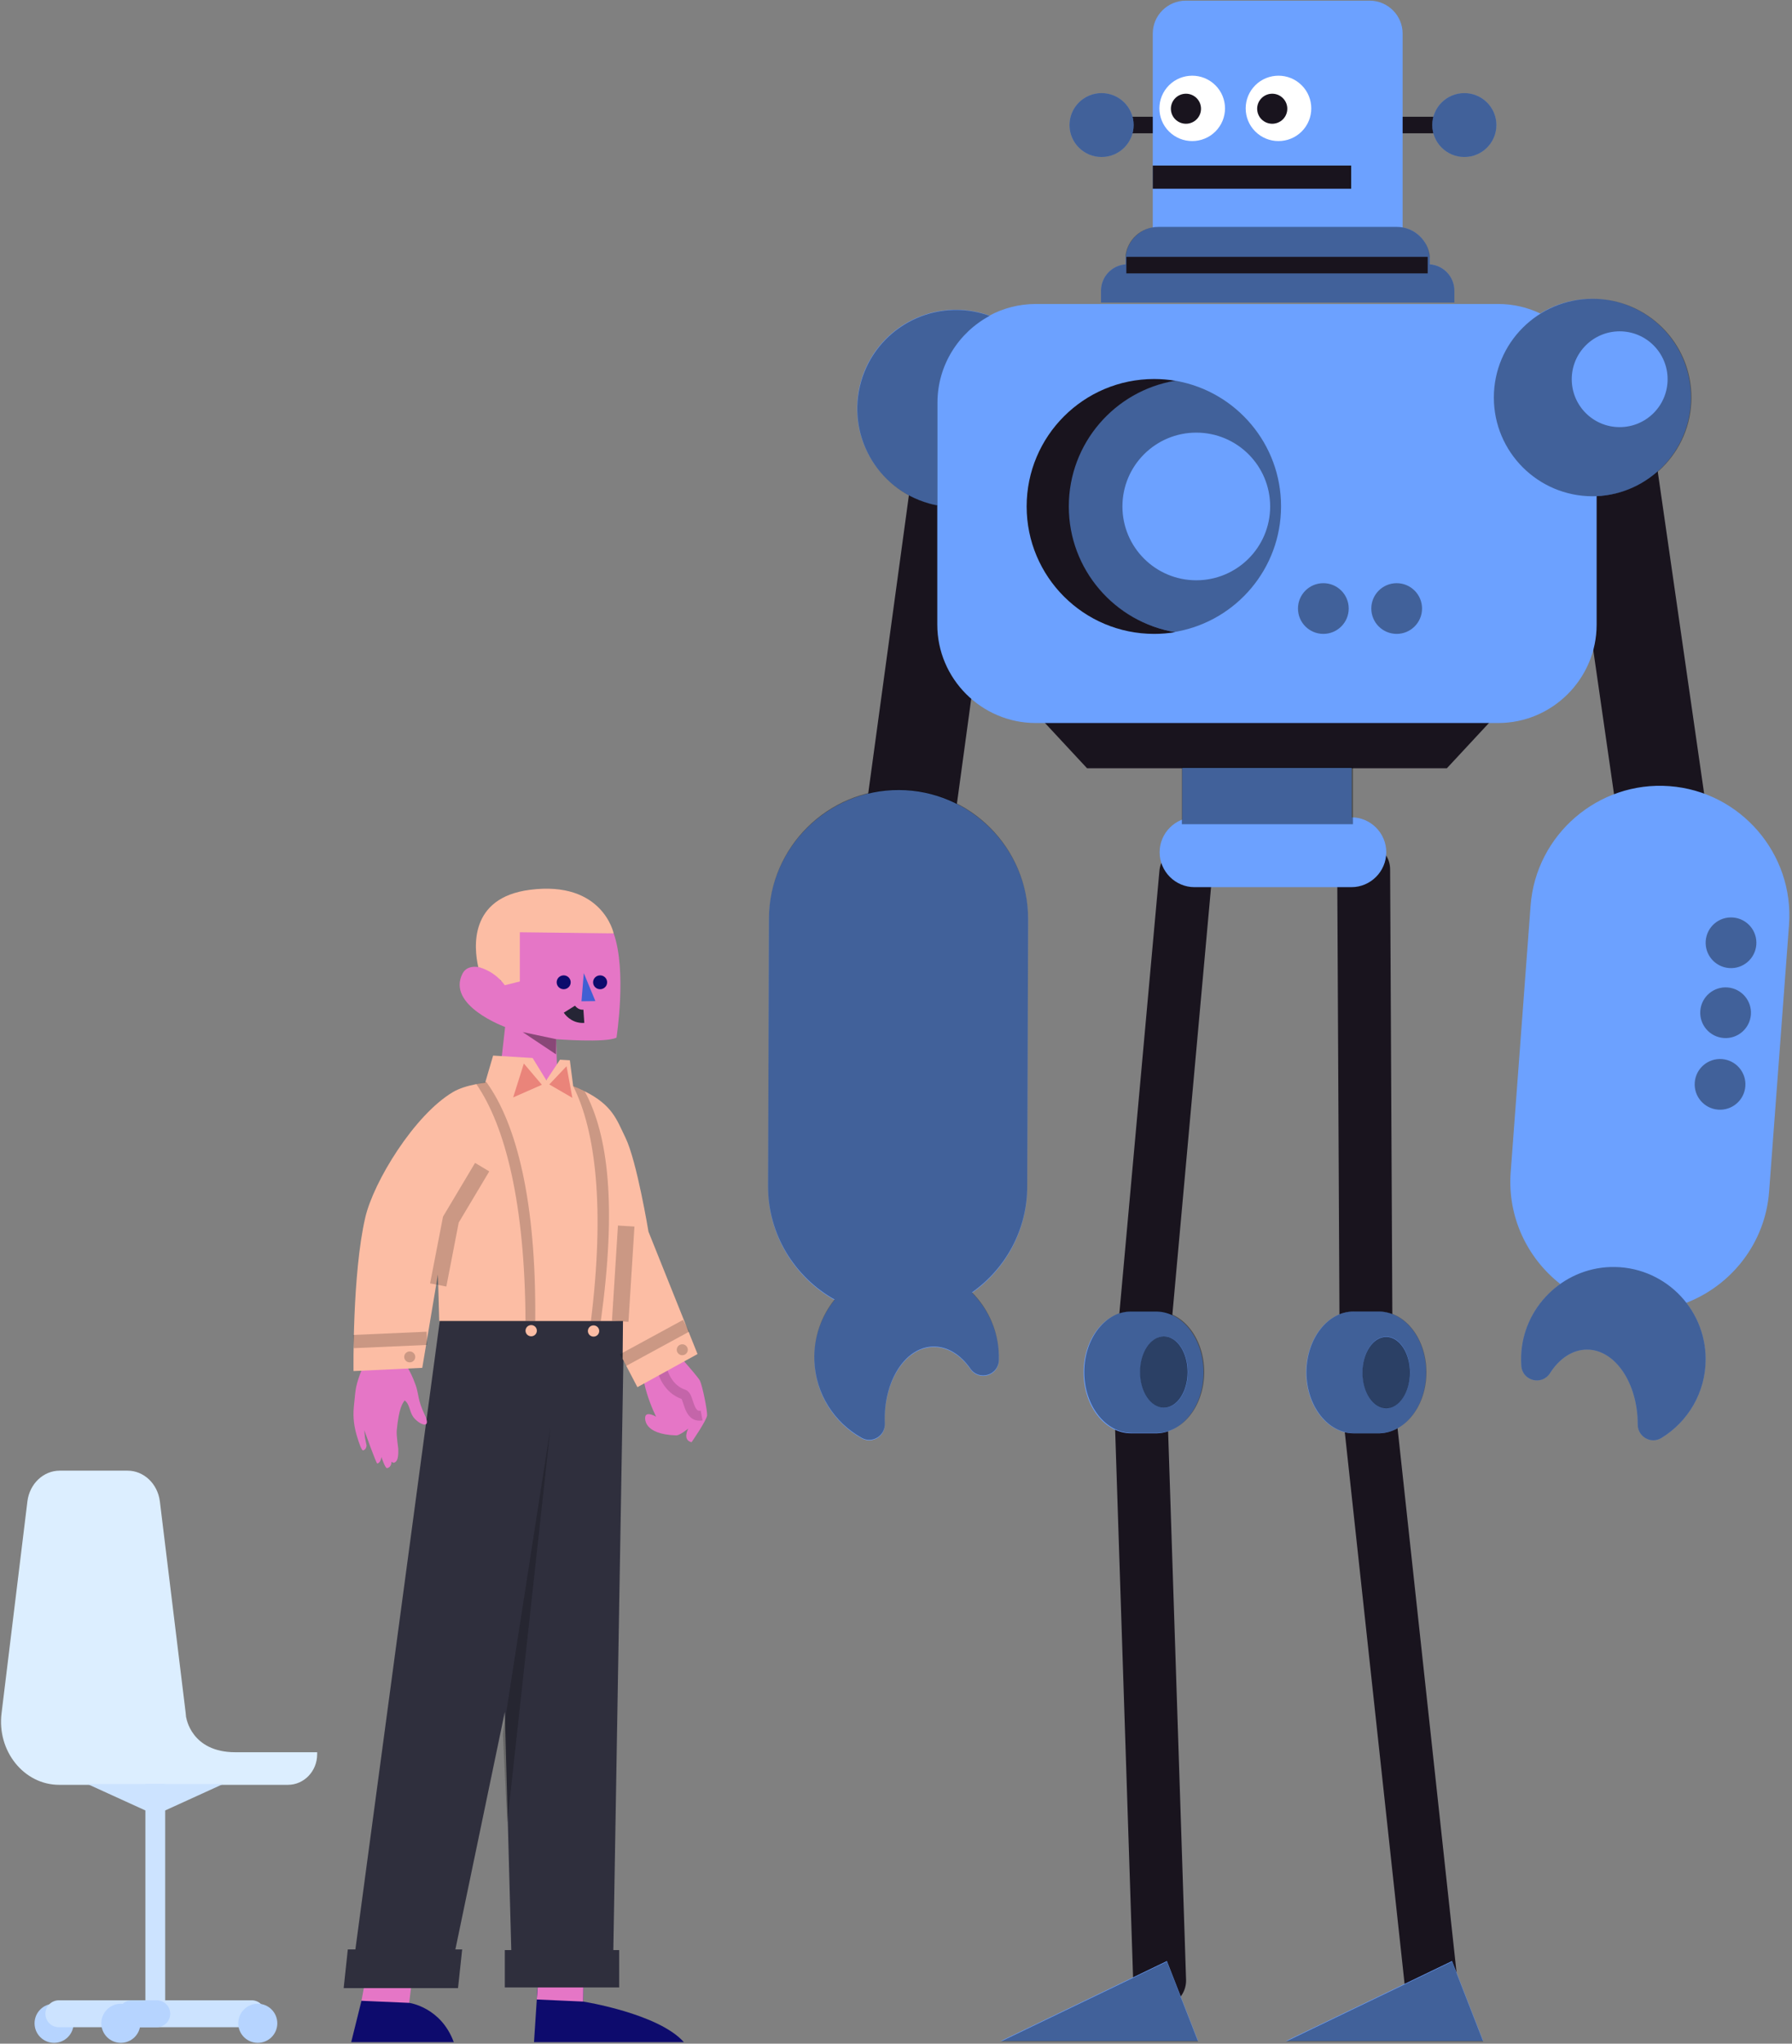 <?xml version="1.0" encoding="UTF-8"?>
<svg width="542px" height="618px" viewBox="0 0 542 618" version="1.1" xmlns="http://www.w3.org/2000/svg" xmlns:xlink="http://www.w3.org/1999/xlink">
    <rect x="0" y="0" width="542" height="618" fill="#808080" stroke="none"/>
    <title>Robot and Man</title>
    <g id="Page-1" stroke="none" stroke-width="1" fill="none" fill-rule="evenodd">
        <g id="Mockup" transform="translate(-779, -275)">
            <g id="Group-5" transform="translate(779, 235)">
                <g id="Character-/-Robot-/-2" transform="translate(369.5, 335.5) scale(-1, 1) translate(-369.5, -335.5) translate(195, 0)">
                    <g id="Robot-/-Legs-/-2" transform="translate(4.296, 269.953)">
                        <g id="Group-27" transform="translate(91.104, 17.207)">
                            <path d="M89.955,16.838 L103.492,166.355" id="Stroke-1" stroke="#19141E" stroke-width="16" stroke-linecap="round"></path>
                            <path d="M103.492,179.859 L97.863,351.739" id="Stroke-6" stroke="#19141E" stroke-width="16" stroke-linecap="round"></path>
                            <path d="M36.15,15.749 L35.404,164.886" id="Stroke-8" stroke="#19141E" stroke-width="16" stroke-linecap="round"></path>
                            <path d="M35.404,171.265 L15.318,356.572" id="Stroke-10" stroke="#19141E" stroke-width="16" stroke-linecap="round"></path>
                            <g id="Legs-color" fill="#6CA1FF" fill-rule="nonzero">
                                <path d="M39.045,149.435 C39.079,149.435 39.112,149.435 39.146,149.435 C47.089,149.435 53.527,157.68 53.527,167.851 C53.527,178.022 47.089,186.266 39.147,186.266 L31.239,186.267 L31.239,186.26 C23.478,185.994 17.251,177.854 17.251,167.851 C17.251,157.848 23.478,149.708 31.239,149.442 L31.239,149.435 L31.53,149.435 C31.563,149.435 31.597,149.435 31.631,149.435 C31.665,149.435 31.699,149.435 31.732,149.435 L39.045,149.435 L39.045,149.435 Z M106.378,149.435 C106.412,149.435 106.445,149.435 106.479,149.435 C114.421,149.435 120.859,157.68 120.859,167.851 C120.859,178.022 114.421,186.266 106.48,186.266 L98.571,186.267 L98.571,186.26 C90.811,185.993 84.584,177.854 84.584,167.851 C84.584,157.848 90.811,149.708 98.571,149.442 L98.571,149.435 L98.863,149.435 C98.897,149.435 98.93,149.435 98.964,149.435 C98.998,149.435 99.032,149.435 99.066,149.435 L106.378,149.435 L106.378,149.435 Z M39.852,21.112 C34.056,21.112 29.315,16.362 29.315,10.556 C29.315,4.751 34.056,-0 39.852,-0 L87.327,-0 C93.121,-0 97.863,4.751 97.863,10.556 C97.863,16.362 93.121,21.112 87.327,21.112 L39.852,21.112 Z M59.625,370.02 L0,370.02 L9.42,345.849 L59.625,370.02 Z M145.863,370.02 L86.237,370.02 L95.658,345.849 L145.863,370.02 Z" id="Legs"></path>
                            </g>
                            <path d="M98.371,186.152 C90.61,185.886 84.383,177.746 84.383,167.744 C84.383,157.741 90.61,149.601 98.371,149.334 L98.371,149.328 L98.662,149.328 C98.696,149.328 98.729,149.328 98.763,149.328 C98.797,149.328 98.831,149.328 98.865,149.328 L106.177,149.328 C106.211,149.328 106.244,149.328 106.278,149.328 C114.22,149.328 120.659,157.573 120.659,167.744 C120.659,177.914 114.22,186.159 106.279,186.159 L98.371,186.159 L98.371,186.152 Z M89.333,167.744 C89.333,173.697 92.552,178.524 96.523,178.524 C100.494,178.524 103.712,173.697 103.712,167.744 C103.712,161.789 100.494,156.962 96.523,156.962 C92.552,156.962 89.333,161.789 89.333,167.744 Z M31.163,186.227 C23.402,185.961 17.175,177.821 17.175,167.819 C17.175,157.816 23.402,149.675 31.163,149.409 L31.163,149.403 L31.453,149.403 C31.487,149.402 31.521,149.402 31.555,149.402 C31.589,149.402 31.622,149.402 31.656,149.403 L38.969,149.403 C39.002,149.402 39.036,149.402 39.07,149.402 C47.013,149.402 53.45,157.648 53.45,167.819 C53.45,177.989 47.013,186.233 39.071,186.234 L31.163,186.234 L31.163,186.227 L31.163,186.227 Z M22.125,167.819 C22.125,173.772 25.344,178.599 29.315,178.599 C33.286,178.599 36.504,173.772 36.504,167.819 C36.504,161.864 33.286,157.037 29.315,157.037 C25.344,157.037 22.125,161.864 22.125,167.819 Z" id="Shape" fill="#000000" opacity="0.403"></path>
                            <path d="M22.141,167.89 C22.141,173.843 25.36,178.67 29.331,178.67 C33.302,178.67 36.521,173.843 36.521,167.89 C36.521,161.935 33.302,157.108 29.331,157.108 C25.36,157.108 22.141,161.935 22.141,167.89" id="Fill-26" fill="#000000" opacity="0.603"></path>
                            <path d="M89.386,167.74 C89.386,173.694 92.606,178.521 96.576,178.521 C100.547,178.521 103.766,173.694 103.766,167.74 C103.766,161.786 100.547,156.959 96.576,156.959 C92.606,156.959 89.386,161.786 89.386,167.74" id="Fill-22" fill="#000000" opacity="0.604"></path>
                            <polygon id="Fill-14" fill="#000000" opacity="0.396" points="59.625 370.183 6.82121026e-13 370.183 9.42 346.012"></polygon>
                            <polygon id="Fill-16" fill="#000000" opacity="0.396" points="145.862 370.183 86.237 370.183 95.658 346.012"></polygon>
                        </g>
                    </g>
                    <g id="Robot-/-Body-/-2" transform="translate(0.542, 129.605)">
                        <g id="Group-25" transform="translate(2.25, 0)">
                            <path d="M266.101,158.495 L248.648,30.63" id="Stroke-1" stroke="#19141E" stroke-width="27" stroke-linecap="round"></path>
                            <polygon id="Fill-9" fill="#19141E" points="103.591 142.714 212.424 142.714 229.02 124.861 86.996 124.861"></polygon>
                            <path d="M38.866,154.244 L57.264,26.511" id="Stroke-11" stroke="#19141E" stroke-width="27" stroke-linecap="round"></path>
                            <g id="Body-color" transform="translate(0, 0.749)" fill="#6CA1FF" fill-rule="nonzero">
                                <path d="M257.719,62.484 L257.719,98.535 C257.719,114.896 244.324,128.283 227.95,128.283 L88.066,128.283 C71.692,128.283 58.297,114.896 58.297,98.535 L58.297,59.686 C42.428,58.973 29.782,45.891 29.782,29.858 C29.782,13.368 43.16,0 59.662,0 C65.415,0 70.789,1.625 75.348,4.44 C79.209,2.601 83.523,1.571 88.066,1.571 L227.95,1.571 C232.994,1.571 237.755,2.841 241.929,5.077 C242.563,4.849 243.209,4.64 243.866,4.452 C259.732,-0.082 276.273,9.096 280.809,24.951 C285.346,40.807 276.162,57.334 260.296,61.868 C259.438,62.113 258.579,62.318 257.719,62.484 L257.719,62.484 Z M288.782,302.755 C292.848,307.815 295.174,314.309 294.899,321.303 C294.501,331.388 288.796,340.009 280.578,344.587 C277.334,346.395 273.432,343.91 273.587,340.201 C273.588,340.175 273.589,340.149 273.59,340.122 C274.081,327.676 267.622,317.318 259.161,316.985 C254.752,316.811 250.668,319.392 247.701,323.663 C245.099,327.41 239.258,325.696 239.111,321.138 C239.079,320.133 239.1,319.114 239.177,318.087 C239.689,311.28 242.685,305.162 247.226,300.598 C237.179,293.519 230.567,281.852 230.523,268.704 L230.251,187.834 C230.179,166.294 247.756,148.612 269.311,148.54 C290.866,148.468 308.561,166.031 308.633,187.571 L308.905,268.441 C308.954,283.122 300.803,296.012 288.782,302.755 L288.782,302.755 Z M31.154,303.606 C17.48,298.305 7.29,285.507 6.131,269.986 L0.109,189.34 C-1.495,167.86 14.781,148.974 36.276,147.372 C57.771,145.769 76.67,162.032 78.274,183.512 L84.295,264.158 C85.302,277.644 79.262,290.107 69.307,297.913 C76.194,302.799 80.812,310.715 81.13,319.644 C81.166,320.674 81.147,321.692 81.075,322.696 C80.748,327.244 74.845,328.727 72.393,324.881 C69.596,320.496 65.617,317.756 61.205,317.756 C52.738,317.756 45.875,327.851 45.875,340.307 L45.875,340.387 C45.884,344.099 41.887,346.428 38.716,344.494 C30.685,339.596 25.325,330.757 25.325,320.664 C25.325,314.239 27.5,308.321 31.154,303.606 L31.154,303.606 Z M132.381,159.111 L132.381,141.873 L183.635,141.873 L183.635,159.111 L132.381,159.111 Z" id="Body"></path>
                            </g>
                            <g id="Overlay" transform="translate(9.978, 0.749)" fill="#000000" opacity="0.395">
                                <path d="M71.152,319.644 C71.189,320.673 71.169,321.692 71.097,322.695 C70.77,327.244 64.868,328.726 62.415,324.881 C59.618,320.496 55.64,317.756 51.227,317.756 C42.761,317.756 35.897,327.851 35.897,340.307 L35.897,340.386 C35.906,344.098 31.91,346.428 28.738,344.493 C20.708,339.596 15.347,330.757 15.347,320.664 C15.347,304.977 28.31,292.315 44.122,292.79 C58.69,293.227 70.634,305.089 71.152,319.644 Z M208.145,62.745 C208.145,81.856 194.224,97.715 175.962,100.757 C175.699,100.712 175.444,100.667 175.182,100.615 C157.302,97.272 143.772,81.586 143.772,62.745 C143.772,43.903 157.302,28.217 175.182,24.875 C175.444,24.822 175.699,24.777 175.962,24.732 C194.224,27.775 208.145,43.634 208.145,62.745 Z M147.064,62.796 C147.064,75.126 157.066,85.121 169.405,85.121 C181.744,85.121 191.746,75.126 191.746,62.796 C191.746,50.466 181.744,40.471 169.405,40.471 C157.066,40.471 147.064,50.466 147.064,62.796 Z M19.647,29.858 C19.647,13.368 33.025,-4.54747351e-13 49.527,-4.54747351e-13 C66.029,-4.54747351e-13 79.407,13.368 79.407,29.858 C79.407,46.349 66.029,59.717 49.527,59.717 C33.025,59.717 19.647,46.349 19.647,29.858 Z M26.856,24.324 C26.856,32.324 33.346,38.809 41.352,38.809 C49.357,38.809 55.847,32.324 55.847,24.324 C55.847,16.324 49.357,9.839 41.352,9.839 C33.346,9.839 26.856,16.324 26.856,24.324 Z M231.897,5.156 C232.531,4.927 233.177,4.719 233.835,4.531 C249.701,-0.003 266.241,9.175 270.777,25.03 C275.314,40.885 266.13,57.413 250.264,61.946 C249.407,62.191 248.547,62.396 247.688,62.562 L247.688,31.397 C247.688,20.075 241.274,10.178 231.897,5.156 Z M278.803,302.608 C282.869,307.669 285.195,314.162 284.92,321.156 C284.522,331.242 278.817,339.863 270.599,344.44 C267.355,346.248 263.453,343.764 263.608,340.055 C263.609,340.028 263.61,340.002 263.611,339.975 C264.102,327.53 257.643,317.172 249.182,316.839 C244.773,316.665 240.689,319.246 237.722,323.517 C235.12,327.263 229.279,325.549 229.132,320.992 C229.1,319.986 229.121,318.968 229.198,317.94 C229.71,311.133 232.706,305.016 237.247,300.451 C227.2,293.373 220.588,281.706 220.544,268.557 L220.272,187.687 C220.2,166.148 237.777,148.466 259.332,148.393 C280.887,148.321 298.582,165.885 298.654,187.424 L298.926,268.294 C298.975,282.976 290.824,295.866 278.803,302.608 L278.803,302.608 Z M123.304,93.664 C123.304,89.429 126.74,85.996 130.977,85.996 C135.215,85.996 138.65,89.429 138.65,93.664 C138.65,97.898 135.215,101.332 130.977,101.332 C126.74,101.332 123.304,97.898 123.304,93.664 Z M101.126,93.664 C101.126,89.429 104.562,85.996 108.799,85.996 C113.037,85.996 116.473,89.429 116.473,93.664 C116.473,97.898 113.037,101.332 108.799,101.332 C104.562,101.332 101.126,97.898 101.126,93.664 Z M0.023,195.33 C-0.304,191.108 2.855,187.42 7.081,187.093 C11.306,186.766 14.997,189.924 15.324,194.145 C15.652,198.368 12.491,202.055 8.267,202.383 C4.041,202.709 0.351,199.552 0.023,195.33 Z M1.664,216.482 C1.336,212.26 4.496,208.573 8.721,208.245 C12.946,207.918 16.637,211.076 16.964,215.297 C17.292,219.52 14.132,223.207 9.906,223.535 C5.681,223.862 1.992,220.704 1.664,216.482 Z M3.343,238.146 C3.016,233.924 6.175,230.236 10.401,229.909 C14.626,229.582 18.316,232.739 18.643,236.961 C18.971,241.184 15.811,244.872 11.587,245.198 C7.361,245.526 3.671,242.368 3.343,238.146 Z M122.022,158.886 L122.022,141.648 L173.772,141.648 L173.772,158.886 L122.022,158.886 Z" id="Shape"></path>
                            </g>
                            <path d="M185.76,101.556 C204.022,98.514 217.942,82.655 217.942,63.544 C217.942,44.433 204.022,28.574 185.76,25.531 C187.83,25.186 189.959,25.007 192.127,25.007 C213.427,25.007 230.692,42.259 230.692,63.544 C230.692,84.828 213.427,102.081 192.127,102.081 C189.959,102.081 187.83,101.901 185.76,101.556 L185.76,101.556 Z" id="Path" fill="#19141E"></path>
                        </g>
                    </g>
                    <g id="Robot-/-Head-/-2" transform="translate(85.395, 0.516)">
                        <g id="Group-31" transform="translate(6.011, 38.932)">
                            <path d="M113.203,38.368 L90.314,38.368" id="Stroke-3" stroke="#19141E" stroke-width="5" stroke-linecap="round"></path>
                            <path d="M43.333,7.261 C38.981,7.261 35.42,10.809 35.42,15.146" id="Stroke-8" stroke="#FFFFFF" stroke-width="5" stroke-linecap="round"></path>
                            <path d="M9.41,38.368 L37.563,38.368" id="Stroke-12" stroke="#19141E" stroke-width="5" stroke-linecap="round"></path>
                            <g id="Face-color" transform="translate(-0, 0.748)" fill="#6CA1FF" fill-rule="nonzero">
                                <path d="M112.149,79.737 C116.305,80.032 119.585,83.486 119.585,87.703 L119.585,91.293 L12.712,91.293 L12.712,87.703 C12.712,83.486 15.992,80.032 20.149,79.737 L20.149,78.315 C20.149,73.454 23.712,69.383 28.364,68.567 L28.364,9.945 C28.364,4.475 32.856,0 38.344,0 L93.953,0 C99.442,0 103.933,4.475 103.933,9.945 L103.933,68.567 C108.585,69.383 112.149,73.454 112.149,78.315 L112.149,79.737 L112.149,79.737 Z M129.113,37.619 C129.113,42.955 124.773,47.281 119.418,47.281 C114.064,47.281 109.723,42.955 109.723,37.619 C109.723,32.283 114.064,27.958 119.418,27.958 C124.773,27.958 129.113,32.283 129.113,37.619 Z M2.98427949e-13,37.619 C2.98427949e-13,32.283 4.341,27.958 9.696,27.958 C15.05,27.958 19.392,32.283 19.392,37.619 C19.392,42.955 15.05,47.281 9.696,47.281 C4.341,47.281 2.98427949e-13,42.955 2.98427949e-13,37.619 Z" id="Face"></path>
                            </g>
                            <g id="Overlay" transform="translate(-0, 28.707)" fill="#000000" opacity="0.396">
                                <path d="M20.149,51.779 L20.149,49.312 C20.584,44.839 24.617,40.46 30.08,40.46 L102.218,40.46 C107.68,40.46 111.544,44.503 112.149,48.99 L112.149,51.779 C116.305,52.074 119.585,55.528 119.585,59.744 L119.585,63.334 L12.712,63.334 L12.712,59.744 C12.712,55.528 15.992,52.074 20.149,51.779 L20.149,51.779 Z M129.113,9.661 C129.113,14.997 124.773,19.323 119.418,19.323 C114.064,19.323 109.723,14.997 109.723,9.661 C109.723,4.325 114.064,-1.77635684e-15 119.418,-1.77635684e-15 C124.773,-1.77635684e-15 129.113,4.325 129.113,9.661 Z M1.30917499e-12,9.661 C1.30917499e-12,4.325 4.341,-1.77635684e-15 9.696,-1.77635684e-15 C15.05,-1.77635684e-15 19.392,4.325 19.392,9.661 C19.392,14.997 15.05,19.323 9.696,19.323 C4.341,19.323 1.30917499e-12,14.997 1.30917499e-12,9.661 Z" id="Shape"></path>
                            </g>
                            <path d="M20.782,80.723 L111.924,80.723" id="Stroke-19" stroke="#19141E" stroke-width="5"></path>
                            <path d="M43.92,54.124 L103.933,54.124" id="Stroke-21" stroke="#19141E" stroke-width="7"></path>
                            <path d="M59.605,25.696 C55.375,29.165 54.769,35.395 58.25,39.61 C61.732,43.825 67.984,44.43 72.214,40.96 C76.444,37.491 77.05,31.261 73.568,27.046 C70.087,22.831 63.835,22.226 59.605,25.696" id="Fill-23" fill="#FFFFFF"></path>
                            <path d="M64.906,29.928 C62.963,31.522 62.684,34.383 64.284,36.32 C65.883,38.256 68.755,38.534 70.698,36.94 C72.641,35.346 72.92,32.485 71.32,30.548 C69.721,28.612 66.849,28.334 64.906,29.928" id="Fill-25" fill="#19141E"></path>
                            <path d="M85.699,25.696 C81.469,29.165 80.862,35.395 84.344,39.61 C87.826,43.825 94.077,44.43 98.307,40.96 C102.537,37.491 103.144,31.261 99.662,27.046 C96.18,22.831 89.929,22.226 85.699,25.696" id="Fill-27" fill="#FFFFFF"></path>
                            <path d="M90.999,29.928 C89.057,31.522 88.778,34.383 90.377,36.32 C91.977,38.256 94.848,38.534 96.791,36.94 C98.735,35.346 99.014,32.485 97.414,30.548 C95.815,28.612 92.942,28.334 90.999,29.928" id="Fill-29" fill="#19141E"></path>
                        </g>
                    </g>
                </g>
                <g id="Group-3" transform="translate(0, 258)">
                    <g id="Character-/-Man-/-2" transform="translate(43, 28)">
                        <g id="Man-/-Head-/-2" transform="translate(80.113, 0.767)">
                            <g id="Group-20" transform="translate(15.911, 21.969)">
                                <g id="Face-color" transform="translate(-0, 9.534)" fill="#E576C6" fill-rule="nonzero">
                                    <path d="M29.543,48.193 L29.185,35.969 C29.185,35.969 44.219,37.152 47.436,35.501 C47.436,35.501 50.613,15.379 46.583,3.981 L14.855,0.315 L12.537,18.575 C11.469,15.461 3.188,11.656 0.882,16.116 C-4.115,25.779 13.751,32.286 13.751,32.286 L11.937,48.34" id="Face"></path>
                                </g>
                                <path d="M13.655,29.185 C10.629,25.082 6.712,23.947 5.631,23.702 C4.313,17.861 2.765,2.741 21.218,0.342 C43.249,-2.521 46.583,13.515 46.583,13.515 L18.203,13.171 L18.203,28.062 L13.655,29.185 L13.655,29.185 Z" id="Hair" fill="#FCBDA4" fill-rule="nonzero"></path>
                                <polygon id="Fill-4" fill="#000000" opacity="0.402" points="29.184 45.503 19.047 43.355 29.135 50.089"></polygon>
                                <polygon id="Fill-6" fill="#405FD3" points="37.547 25.528 41.051 33.989 36.852 34.042"></polygon>
                                <path d="M33.553,27.933 C33.762,29.072 32.995,30.163 31.842,30.369 C30.689,30.575 29.585,29.818 29.376,28.679 C29.167,27.539 29.934,26.449 31.087,26.242 C32.24,26.037 33.344,26.793 33.553,27.933" id="Fill-8" fill="#0D0B6D"></path>
                                <path d="M44.572,27.933 C44.78,29.072 44.014,30.163 42.861,30.369 C41.707,30.575 40.603,29.818 40.395,28.679 C40.186,27.539 40.952,26.449 42.105,26.242 C43.259,26.037 44.363,26.793 44.572,27.933" id="Fill-10" fill="#0D0B6D"></path>
                                <g id="Group-15" transform="translate(33.163, 36.282)">
                                    <path d="M0.028,0.157 C0.028,0.157 1.496,2.507 4.403,2.308" id="Fill-12" fill="#FFFFFF"></path>
                                    <path d="M0.028,0.157 C0.028,0.157 1.496,2.507 4.403,2.308" id="Stroke-14" stroke="#252535" stroke-width="4"></path>
                                </g>
                            </g>
                        </g>
                        <g id="Man-/-Legs-/-2" transform="translate(0.09, 75.81)">
                            <g id="Group-28" transform="translate(60.854, 75.909)">
                                <g id="Shoes" transform="translate(2.094, 190.818)" fill="#0D0B6D" fill-rule="nonzero">
                                    <path d="M70.455,6.587 L70.337,16.728 C70.337,16.728 93.084,20.309 100.795,28.991 L55.475,28.991 L57.373,5.68434189e-14 L70.455,6.587 Z M17.842,5.732 L17.724,17.123 C17.724,17.123 27.305,18.373 31.205,28.991 L0.187,28.991 L3.289,16.493 L5.3,14.495 L17.842,5.732 Z"></path>
                                </g>
                                <g id="Legs" transform="translate(5.383, 192.621)" fill="#E576C6" fill-rule="nonzero">
                                    <path d="M54.085,0.854 L67.166,4.784 L67.048,14.924 L53.031,14.295 L54.085,0.854 Z M2.728,5.68434189e-14 L15.809,3.929 L14.436,15.32 L-6.75015599e-14,14.69 L2.728,5.68434189e-14 Z" id="Skin"></path>
                                </g>
                                <g id="Pants" transform="translate(0.001, 0)" fill="#2F2F3D" fill-rule="nonzero">
                                    <polygon points="33.789 191.769 35.842 191.769 34.587 203.486 1.13686838e-13 203.486 1.255 191.769 3.544 191.769 29.296 0 45.476 0 84.829 0 81.561 191.977 83.325 191.977 83.325 203.278 48.739 203.278 48.739 191.977 50.696 191.977 48.738 119.981"></polygon>
                                </g>
                                <polygon id="Fill-15" fill="#000000" opacity="0.2" points="48.161 126.636 62.572 33.793 49.467 153.453"></polygon>
                            </g>
                        </g>
                        <g id="Man-/-Body-/-3" transform="translate(55.523, 60.385)">
                            <g id="Group-35" transform="translate(8.359, 12.818)">
                                <g id="Hands" transform="translate(0, 86.761)" fill="#E576C6" fill-rule="nonzero">
                                    <path d="M88.279,3.105 C89.35,0.681 94.98,2.13162821e-14 94.98,2.13162821e-14 C94.98,2.13162821e-14 103.964,9.95 104.768,11.469 C105.571,12.988 107.058,20.51 106.988,21.996 C106.917,23.482 102.284,30.16 102.284,30.16 C99.409,29.483 101.287,26.034 101.287,26.034 C101.287,26.034 98.712,28.129 97.641,28.094 C87.56,27.763 88.1,22.852 88.339,22.237 C88.874,20.856 91.565,22.436 91.565,22.436 C91.565,22.436 85.214,10.04 88.279,3.105 Z M15.111,5.105 L16.939,8.558 C16.939,8.558 17.872,10.148 18.848,12.923 C19.824,15.699 19.418,17.397 21.53,21.757 C23.927,26.705 19.639,24.665 18.102,22.505 C16.902,20.819 17.039,18.54 15.483,17.518 C14.962,18.346 13.771,19.529 13.106,26.67 C12.987,27.95 13.57,32.104 13.57,32.104 C13.583,33.349 13.743,35.944 12.319,36.34 C11.967,36.439 11.507,36.051 11.507,36.051 C11.507,36.051 11.645,37.675 10.19,37.998 C9.618,38.125 8.482,34.619 8.482,34.619 C8.482,34.619 8.309,36.399 7.222,36.597 C6.915,36.653 3.288,26.493 3.288,26.493 L3.506,28.788 L3.987,31.138 C3.987,31.138 3.949,32.403 2.928,32.627 C2.522,32.716 1.744,30.606 1.015,28.123 C-0.119,24.26 -0.097,21.358 0.237,18.471 C0.64,14.983 0.461,13.811 2.021,9.533 C2.665,7.769 4.068,5.101 4.811,3.964 L15.111,5.105 Z"></path>
                                </g>
                                <path d="M93.624,95.72 C93.624,95.72 95.038,100.86 99.893,102.463 C101.591,103.023 101.167,109.635 105.328,108.845" id="Stroke-3" stroke="#000000" stroke-width="3" opacity="0.148"></path>
                                <g id="Shirt" fill="#FCBDA4" fill-rule="nonzero">
                                    <path d="M39.866,8.185 L42.26,4.13489736e-05 L54.213,0.736 L58.355,7.464 L62.497,1.245 L65.477,1.427 L66.479,9.221 C67.016,9.439 67.527,9.658 68.018,9.876 C68.695,10.178 69.331,10.475 69.928,10.777 L69.962,10.794 C78.421,15.04 79.629,19.378 82.295,24.832 C85.714,31.811 89.254,53.251 89.254,53.251 L104.091,90.258 L85.902,100.273 L81.43,91.705 L81.543,80.268 L54.999,80.268 L52.057,80.264 L25.96,80.264 L25.571,66.181 L20.836,94.43 L0.047,95.402 C0.047,95.402 -0.362,65.982 3.596,48.963 C6.116,38.121 18.429,17.976 30.089,11.05 C31.953,9.942 34.428,9.164 37.19,8.627 C38.058,8.456 38.954,8.31 39.866,8.185 L39.866,8.185 Z M55.494,83.193 C55.494,84.13 54.727,84.889 53.78,84.889 C52.833,84.889 52.065,84.13 52.065,83.193 C52.065,82.256 52.833,81.497 53.78,81.497 C54.727,81.497 55.494,82.256 55.494,83.193 Z M74.355,83.288 C74.355,84.225 73.588,84.984 72.64,84.984 C71.694,84.984 70.926,84.225 70.926,83.288 C70.926,82.35 71.694,81.591 72.64,81.591 C73.588,81.591 74.355,82.35 74.355,83.288 Z" id="Shape"></path>
                                </g>
                                <polyline id="Stroke-9" stroke="#000000" stroke-width="5" opacity="0.197" points="25.661 69.363 29.487 49.599 38.95 33.738"></polyline>
                                <path d="M80.707,80.349 L82.515,51.551" id="Stroke-11" stroke="#000000" stroke-width="5" opacity="0.196"></path>
                                <g id="Shirt-shadow" transform="translate(48.064, 2.399)" fill="#EA847A" fill-rule="nonzero">
                                    <path d="M0.261,10.255 L3.497,2.84217094e-14 L8.947,6.431 L0.261,10.255 Z M11.194,6.33 L16.406,0.823 L18.168,10.381 L11.194,6.33 Z"></path>
                                </g>
                                <path d="M18.715,91.121 C18.715,92.034 17.966,92.775 17.043,92.775 C16.12,92.775 15.371,92.034 15.371,91.121 C15.371,90.207 16.12,89.467 17.043,89.467 C17.966,89.467 18.715,90.207 18.715,91.121" id="Fill-19" fill="#000000" opacity="0.198"></path>
                                <path d="M101.147,88.958 C101.147,89.871 100.399,90.611 99.476,90.611 C98.552,90.611 97.804,89.871 97.804,88.958 C97.804,88.044 98.552,87.304 99.476,87.304 C100.399,87.304 101.147,88.044 101.147,88.958" id="Fill-21" fill="#000000" opacity="0.199"></path>
                                <path d="M0.037,86.477 L22.243,85.502" id="Stroke-23" stroke="#000000" stroke-width="4" opacity="0.203"></path>
                                <path d="M81.543,92.096 L100.66,81.695" id="Stroke-25" stroke="#000000" stroke-width="4" opacity="0.199"></path>
                                <path d="M54.999,80.268 L52.057,80.264 C51.885,45.006 46.047,21.482 37.19,8.627 L37.19,8.623 L40.175,7.936 C40.221,7.998 40.267,8.06 40.308,8.127 C49.353,20.697 55.338,44.1 54.999,80.268" id="Fill-27" fill="#000000" opacity="0.198"></path>
                                <path d="M74.835,80.268 L71.838,80.268 C76.043,46.354 73.385,22.888 66.472,9.218 C66.459,9.185 66.443,9.156 66.426,9.123 L68.018,9.876 L69.928,10.777 L69.962,10.794 C77.184,24.12 79.621,45.614 74.835,80.268" id="Fill-29" fill="#000000" opacity="0.197"></path>
                            </g>
                        </g>
                    </g>
                    <g id="Background-Object-/-Chair-/-2" transform="translate(0, 226)">
                        <g id="Group-14" transform="translate(0.311, 0.352)">
                            <path d="M95.616,85.52 L95.616,86.132 C95.616,91.238 91.659,95.375 86.782,95.375 L17.586,95.375 C6.912,95.375 -1.302,85.121 0.171,73.632 L7.983,9.616 C8.66,4.314 12.828,0.369 17.755,0.369 L38.263,0.369 C43.186,0.369 47.354,4.314 48.035,9.616 L55.847,73.632 C55.906,74.089 55.949,74.547 55.974,75 L56.016,74.993 C56.016,74.993 57.461,85.52 70.893,85.52 L95.616,85.52 Z" id="Fill-1" fill="#DCEEFF"></path>
                            <path d="M21.95,167.486 C21.95,170.751 19.306,173.398 16.045,173.398 C12.784,173.398 10.141,170.751 10.141,167.486 C10.141,164.221 12.784,161.573 16.045,161.573 C19.306,161.573 21.95,164.221 21.95,167.486" id="Fill-4" fill="#B6D4FF"></path>
                            <path d="M75.832,168.671 L17.478,168.671 C15.243,168.671 13.414,166.84 13.414,164.602 C13.414,162.365 15.243,160.533 17.478,160.533 L75.832,160.533 C78.067,160.533 79.896,162.365 79.896,164.602 C79.896,166.84 78.067,168.671 75.832,168.671" id="Fill-6" fill="#CCE3FF"></path>
                            <polygon id="Fill-8" fill="#CCE3FF" points="43.661 166.736 49.649 166.736 49.649 95.128 43.661 95.128"></polygon>
                            <polygon id="Fill-10" fill="#CCE3FF" points="67.174 95.129 46.655 104.485 26.136 95.129"></polygon>
                            <path d="M47.109,168.671 L39.537,168.671 C37.302,168.671 35.473,166.84 35.473,164.602 C35.473,162.365 37.302,160.533 39.537,160.533 L47.109,160.533 C49.344,160.533 51.173,162.365 51.173,164.602 C51.173,166.84 49.344,168.671 47.109,168.671" id="Fill-11" fill="#B6D4FF"></path>
                            <path d="M42.142,167.486 C42.142,170.751 39.498,173.398 36.237,173.398 C32.976,173.398 30.332,170.751 30.332,167.486 C30.332,164.221 32.976,161.573 36.237,161.573 C39.498,161.573 42.142,164.221 42.142,167.486" id="Fill-12" fill="#B6D4FF"></path>
                            <path d="M83.56,167.486 C83.56,170.751 80.917,173.398 77.655,173.398 C74.394,173.398 71.751,170.751 71.751,167.486 C71.751,164.221 74.394,161.573 77.655,161.573 C80.917,161.573 83.56,164.221 83.56,167.486" id="Fill-13" fill="#B6D4FF"></path>
                        </g>
                    </g>
                </g>
            </g>
        </g>
    </g>
</svg>
